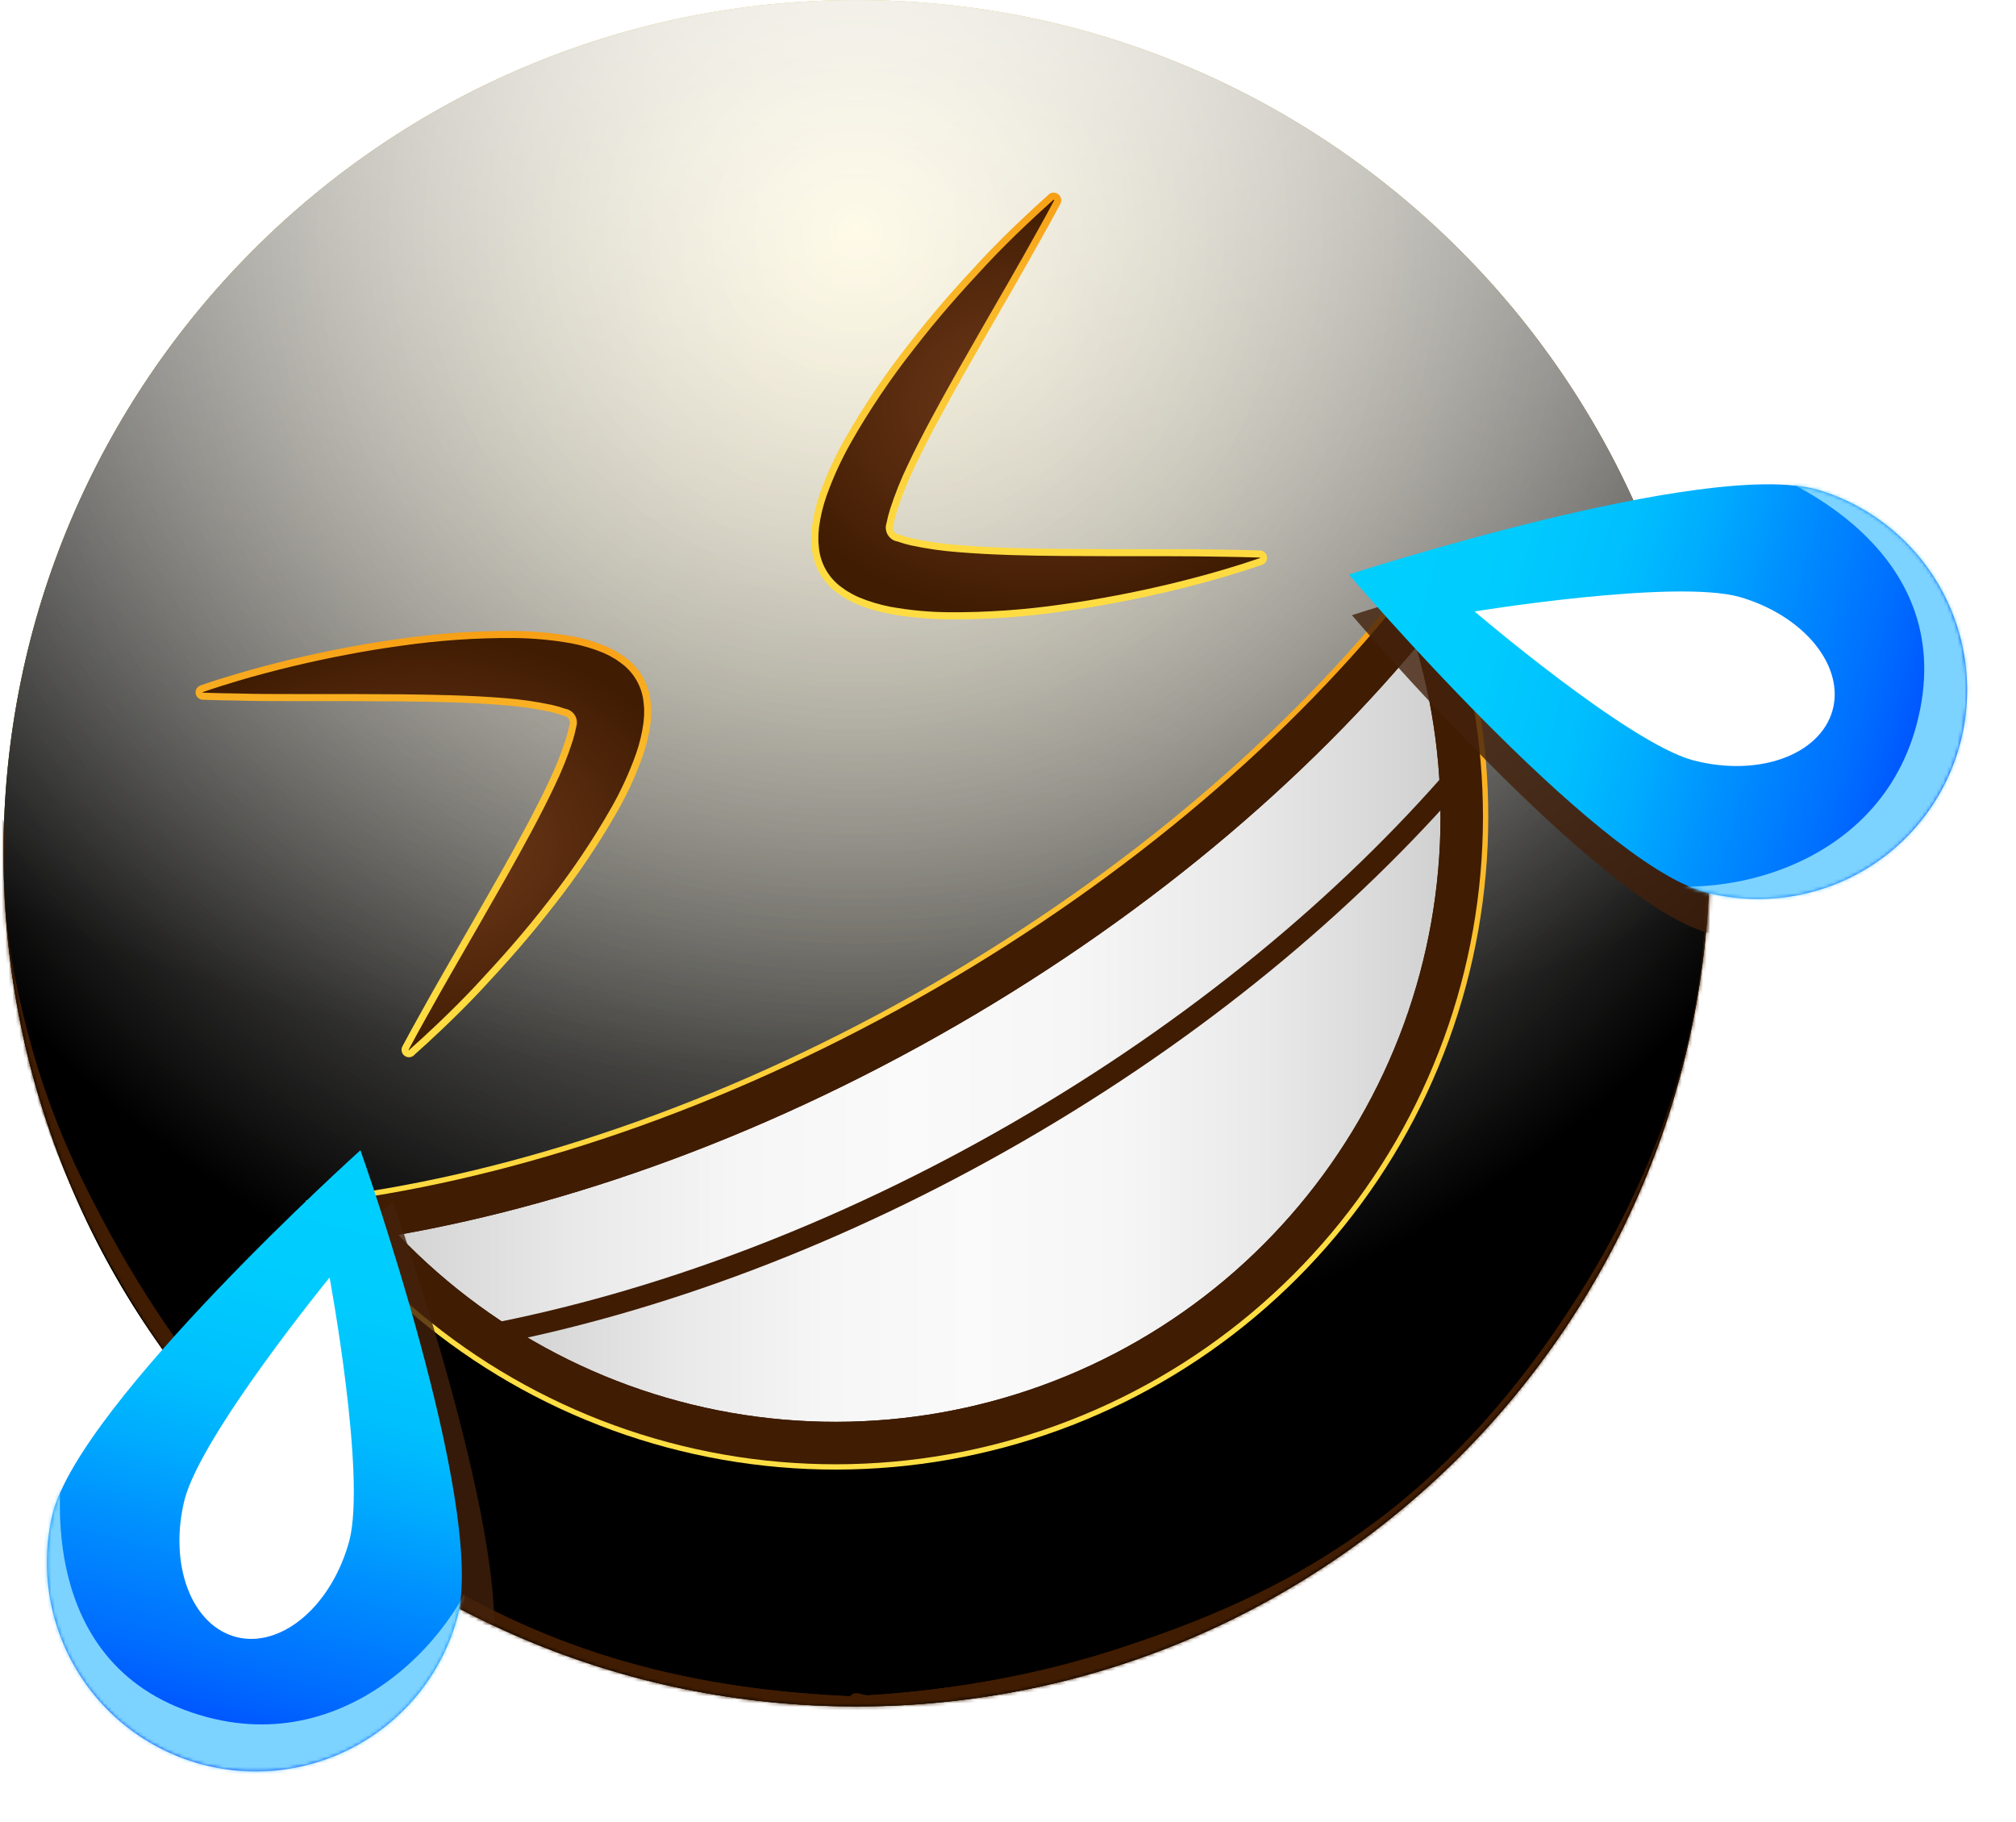 <svg width="570" height="515" viewBox="0 0 570 515" fill="none" xmlns="http://www.w3.org/2000/svg">
<path d="M242.171 482.374C375.371 482.374 483.351 374.394 483.351 241.194C483.351 107.994 375.371 0.014 242.171 0.014C108.971 0.014 0.991 107.994 0.991 241.194C0.991 374.394 108.971 482.374 242.171 482.374Z" fill="url(#paint0_radial_862_12569)"/>
<g style="mix-blend-mode:soft-light">
<path d="M242.171 482.374C375.371 482.374 483.351 374.394 483.351 241.194C483.351 107.994 375.371 0.014 242.171 0.014C108.971 0.014 0.991 107.994 0.991 241.194C0.991 374.394 108.971 482.374 242.171 482.374Z" fill="url(#paint1_radial_862_12569)"/>
</g>
<g style="mix-blend-mode:soft-light">
<path d="M242.171 482.374C375.371 482.374 483.351 374.394 483.351 241.194C483.351 107.994 375.371 0.014 242.171 0.014C108.971 0.014 0.991 107.994 0.991 241.194C0.991 374.394 108.971 482.374 242.171 482.374Z" fill="url(#paint2_radial_862_12569)"/>
</g>
<g style="mix-blend-mode:overlay">
<path d="M242.171 482.374C375.371 482.374 483.351 374.394 483.351 241.194C483.351 107.994 375.371 0.014 242.171 0.014C108.971 0.014 0.991 107.994 0.991 241.194C0.991 374.394 108.971 482.374 242.171 482.374Z" fill="url(#paint3_radial_862_12569)" fill-opacity="0.7"/>
</g>
<mask id="mask0_862_12569" style="mask-type:alpha" maskUnits="userSpaceOnUse" x="0" y="0" width="484" height="483">
<path d="M242.171 482.374C375.371 482.374 483.351 374.394 483.351 241.194C483.351 107.994 375.371 0.014 242.171 0.014C108.971 0.014 0.991 107.994 0.991 241.194C0.991 374.394 108.971 482.374 242.171 482.374Z" fill="white"/>
</mask>
<g mask="url(#mask0_862_12569)">
<g filter="url(#filter0_f_862_12569)">
<path d="M-0.385 234.312C-0.123 230.886 1.004 230.542 1.333 234.022C1.699 237.888 0.988 245.66 1.159 250.348C1.612 262.762 3.515 273.555 5.477 282.334C11.798 310.626 20.552 328.856 28.718 344.302C55.557 395.074 84.957 420.784 113.638 440.16C155.68 468.563 198.063 477.597 240.481 479.514C241.551 479.562 241.729 486.531 240.676 487.439C238.778 489.075 236.427 487.451 234.485 487.383C228.905 487.187 223.326 486.804 217.747 486.225C201.203 484.505 184.661 481.004 168.152 475.372C123.265 460.057 74.867 433.834 32.6 359.976C29.941 355.329 27.303 350.437 24.703 345.181C22.623 340.977 20.563 336.57 18.54 331.857C11.885 316.355 -3.623 276.672 -0.385 234.312ZM240.511 487.513C239.49 487.545 239.231 481.048 240.204 479.699C241.675 477.66 243.879 479.339 245.429 479.242C251.868 478.84 258.305 478.243 264.741 477.435C282.386 475.219 300.018 471.436 317.611 465.61C361.247 451.159 408.161 429.129 449.296 361.445C451.914 357.137 454.509 352.567 457.069 347.654C464.85 332.726 484.352 293.098 482.098 243.835C481.908 239.682 483.172 237.194 483.738 240.757C484.458 245.293 484.166 254.75 483.967 259.782C483.332 275.897 480.857 289.525 478.247 300.531C469.977 335.412 458.367 355.637 447.734 372.523C413.175 427.411 375.639 449.537 339.146 465.438C306.415 479.699 273.435 486.497 240.511 487.513Z" fill="#401C02"/>
</g>
<g filter="url(#filter1_f_862_12569)">
<path d="M-0.385 234.312C-0.123 230.886 1.004 230.542 1.333 234.022C1.699 237.888 0.988 245.66 1.159 250.348C1.612 262.762 3.515 273.555 5.477 282.334C11.798 310.626 20.552 328.856 28.718 344.302C55.557 395.074 84.957 420.784 113.638 440.16C155.68 468.563 198.063 477.597 240.481 479.514C241.551 479.562 241.729 486.531 240.676 487.439C238.778 489.075 236.427 487.451 234.485 487.383C228.905 487.187 223.326 486.804 217.747 486.225C201.203 484.505 184.661 481.004 168.152 475.372C123.265 460.057 74.867 433.834 32.6 359.976C29.941 355.329 27.303 350.437 24.703 345.181C22.623 340.977 20.563 336.57 18.54 331.857C11.885 316.355 -3.623 276.672 -0.385 234.312ZM240.511 487.513C239.49 487.545 239.231 481.048 240.204 479.699C241.675 477.66 243.879 479.339 245.429 479.242C251.868 478.84 258.305 478.243 264.741 477.435C282.386 475.219 300.018 471.436 317.611 465.61C361.247 451.159 408.161 429.129 449.296 361.445C451.914 357.137 454.509 352.567 457.069 347.654C464.85 332.726 484.352 293.098 482.098 243.835C481.908 239.682 483.172 237.194 483.738 240.757C484.458 245.293 484.166 254.75 483.967 259.782C483.332 275.897 480.857 289.525 478.247 300.531C469.977 335.412 458.367 355.637 447.734 372.523C413.175 427.411 375.639 449.537 339.146 465.438C306.415 479.699 273.435 486.497 240.511 487.513Z" fill="#401C02"/>
</g>
</g>
<path d="M114.721 296.144C116.301 293.144 117.911 290.264 119.531 287.354C122.021 282.864 124.531 278.424 127.081 273.994L134.691 260.774L142.181 247.654C147.091 238.934 151.901 230.224 155.951 221.654C157.905 217.618 159.575 213.452 160.951 209.184C161.357 207.897 161.691 206.588 161.951 205.264C162.093 204.857 162.147 204.424 162.111 203.994C162.072 203.568 161.943 203.156 161.731 202.784C161.5 202.389 161.182 202.052 160.801 201.799C160.419 201.546 159.985 201.384 159.531 201.324C158.309 200.881 157.06 200.517 155.791 200.234C151.406 199.302 146.962 198.667 142.491 198.334C133.031 197.554 123.081 197.384 113.081 197.264L97.971 197.194H82.731C77.631 197.194 72.511 197.194 67.371 197.044C64.031 196.994 60.681 196.924 57.321 196.814C57.06 196.798 56.813 196.689 56.625 196.506C56.438 196.323 56.322 196.078 56.301 195.817C56.279 195.556 56.352 195.296 56.506 195.084C56.66 194.872 56.886 194.723 57.141 194.664C60.421 193.524 63.711 192.494 67.011 191.514C72.081 190.004 77.181 188.674 82.301 187.424C84.871 186.804 87.431 186.244 90.001 185.674C92.571 185.104 95.161 184.624 97.741 184.114C102.901 183.114 108.101 182.264 113.321 181.554C123.859 180.037 134.495 179.302 145.141 179.354C150.752 179.396 156.349 179.914 161.871 180.904C165 181.5 168.059 182.415 171.001 183.634C171.391 183.804 171.811 184.024 172.221 184.214C172.631 184.404 173.031 184.604 173.451 184.864L174.711 185.594C175.131 185.884 175.561 186.184 175.981 186.494C177.961 187.886 179.613 189.694 180.822 191.791C182.032 193.888 182.768 196.223 182.981 198.634C183.031 199.154 183.081 199.684 183.121 200.194V201.534C183.121 202.034 183.121 202.474 183.061 202.924C183.001 203.374 183.001 203.844 182.951 204.274C182.538 207.43 181.794 210.534 180.731 213.534C178.843 218.813 176.501 223.919 173.731 228.794C168.459 238.044 162.506 246.888 155.921 255.254C152.681 259.414 149.371 263.494 145.921 267.464C142.471 271.434 138.921 275.344 135.341 279.174C131.761 283.004 127.991 286.744 124.151 290.384C121.661 292.744 119.151 295.074 116.541 297.384C116.377 297.625 116.123 297.792 115.836 297.846C115.549 297.9 115.253 297.839 115.011 297.674C114.77 297.51 114.604 297.256 114.549 296.969C114.495 296.682 114.557 296.386 114.721 296.144Z" fill="url(#paint4_radial_862_12569)"/>
<path d="M298.842 57.284C297.262 60.284 295.652 63.164 294.032 66.074C291.542 70.564 289.032 75.004 286.482 79.444L278.872 92.654L271.382 105.774C266.472 114.494 261.662 123.204 257.612 131.774C255.66 135.811 253.989 139.977 252.612 144.244C252.205 145.534 251.871 146.846 251.612 148.174C251.469 148.578 251.414 149.007 251.452 149.434C251.491 149.86 251.62 150.272 251.832 150.644C252.043 151.004 252.325 151.317 252.662 151.564C253.062 151.856 253.53 152.041 254.022 152.104C255.247 152.546 256.5 152.91 257.772 153.194C262.157 154.127 266.6 154.761 271.072 155.094C280.532 155.874 290.482 156.094 300.482 156.164L315.592 156.234H330.832C335.932 156.234 341.052 156.284 346.192 156.384C349.532 156.434 352.882 156.504 356.192 156.614C356.46 156.62 356.717 156.726 356.913 156.91C357.109 157.095 357.229 157.345 357.252 157.613C357.274 157.881 357.196 158.148 357.034 158.362C356.872 158.576 356.636 158.723 356.372 158.774C353.092 159.904 349.802 160.934 346.502 161.914C341.432 163.424 336.332 164.754 331.212 166.004C328.642 166.624 326.082 167.184 323.512 167.754C320.942 168.324 318.352 168.814 315.772 169.314C310.602 170.314 305.412 171.164 300.192 171.874C289.654 173.396 279.018 174.131 268.372 174.074C262.758 174.037 257.157 173.518 251.632 172.524C248.507 171.926 245.451 171.011 242.512 169.794C242.122 169.634 241.702 169.404 241.292 169.224C240.882 169.044 240.482 168.824 240.062 168.564L238.802 167.834L237.532 166.944C235.55 165.551 233.897 163.742 232.688 161.643C231.478 159.545 230.743 157.207 230.532 154.794C230.482 154.274 230.422 153.794 230.392 153.234V151.784C230.392 151.284 230.392 150.844 230.452 150.394C230.512 149.944 230.512 149.474 230.562 149.044C230.972 145.888 231.712 142.785 232.772 139.784C234.66 134.505 237.002 129.399 239.772 124.524C245.044 115.278 250.997 106.437 257.582 98.074C260.822 93.904 264.132 89.834 267.582 85.854C271.032 81.874 274.582 77.974 278.162 74.144C281.742 70.314 285.512 66.574 289.352 62.934C291.842 60.574 294.352 58.254 296.962 55.934C297.141 55.685 297.411 55.517 297.714 55.467C298.017 55.417 298.327 55.49 298.577 55.669C298.826 55.848 298.994 56.119 299.044 56.422C299.093 56.724 299.021 57.035 298.842 57.284Z" fill="url(#paint5_radial_862_12569)"/>
<path d="M114.721 296.144C116.301 293.144 117.911 290.264 119.531 287.354C122.021 282.864 124.531 278.424 127.081 273.994L134.691 260.774L142.181 247.654C147.091 238.934 151.901 230.224 155.951 221.654C157.905 217.618 159.575 213.452 160.951 209.184C161.357 207.897 161.691 206.588 161.951 205.264C162.093 204.857 162.147 204.424 162.111 203.994V203.994C162.072 203.568 161.943 203.156 161.731 202.784C161.5 202.389 161.182 202.052 160.801 201.799C160.419 201.546 159.985 201.384 159.531 201.324C158.309 200.881 157.06 200.517 155.791 200.234C151.406 199.302 146.962 198.667 142.491 198.334C133.031 197.554 123.081 197.384 113.081 197.264L97.971 197.194H82.731C77.631 197.194 72.511 197.194 67.371 197.044C64.031 196.994 60.681 196.924 57.321 196.814C57.06 196.798 56.813 196.689 56.625 196.506C56.438 196.323 56.322 196.078 56.301 195.817C56.279 195.556 56.352 195.296 56.506 195.084C56.66 194.872 56.886 194.723 57.141 194.664C60.421 193.524 63.711 192.494 67.011 191.514C72.081 190.004 77.181 188.674 82.301 187.424C84.871 186.804 87.431 186.244 90.001 185.674C92.571 185.104 95.161 184.624 97.741 184.114C102.901 183.114 108.101 182.264 113.321 181.554C123.859 180.037 134.495 179.302 145.141 179.354C150.752 179.396 156.349 179.914 161.871 180.904C165 181.5 168.059 182.415 171.001 183.634C171.391 183.804 171.811 184.024 172.221 184.214C172.631 184.404 173.031 184.604 173.451 184.864L174.711 185.594C175.131 185.884 175.561 186.184 175.981 186.494C177.961 187.886 179.613 189.694 180.822 191.791C182.032 193.888 182.768 196.223 182.981 198.634C183.031 199.154 183.081 199.684 183.121 200.194V201.534C183.121 202.034 183.121 202.474 183.061 202.924C183.001 203.374 183.001 203.844 182.951 204.274C182.538 207.43 181.794 210.534 180.731 213.534C178.843 218.813 176.501 223.919 173.731 228.794C168.459 238.044 162.506 246.888 155.921 255.254C152.681 259.414 149.371 263.494 145.921 267.464C142.471 271.434 138.921 275.344 135.341 279.174C131.761 283.004 127.991 286.744 124.151 290.384C121.661 292.744 119.151 295.074 116.541 297.384C116.377 297.625 116.123 297.792 115.836 297.846C115.549 297.9 115.253 297.839 115.011 297.674C114.77 297.51 114.604 297.256 114.549 296.969C114.495 296.682 114.557 296.386 114.721 296.144V296.144Z" stroke="url(#paint6_linear_862_12569)" stroke-width="2" stroke-miterlimit="10"/>
<path d="M298.842 57.284C297.262 60.284 295.652 63.164 294.032 66.074C291.542 70.564 289.032 75.004 286.482 79.444L278.872 92.654L271.382 105.774C266.472 114.494 261.662 123.204 257.612 131.774C255.66 135.811 253.989 139.977 252.612 144.244C252.205 145.534 251.871 146.846 251.612 148.174C251.469 148.578 251.414 149.007 251.452 149.434C251.491 149.86 251.62 150.272 251.832 150.644C252.043 151.004 252.325 151.317 252.662 151.564C253.062 151.856 253.53 152.041 254.022 152.104C255.247 152.546 256.5 152.91 257.772 153.194C262.157 154.127 266.6 154.761 271.072 155.094C280.532 155.874 290.482 156.094 300.482 156.164L315.592 156.234H330.832C335.932 156.234 341.052 156.284 346.192 156.384C349.532 156.434 352.882 156.504 356.192 156.614C356.46 156.62 356.717 156.726 356.913 156.91C357.109 157.095 357.229 157.345 357.252 157.613C357.274 157.881 357.196 158.148 357.034 158.362C356.872 158.576 356.636 158.723 356.372 158.774C353.092 159.904 349.802 160.934 346.502 161.914C341.432 163.424 336.332 164.754 331.212 166.004C328.642 166.624 326.082 167.184 323.512 167.754C320.942 168.324 318.352 168.814 315.772 169.314C310.602 170.314 305.412 171.164 300.192 171.874C289.654 173.396 279.018 174.131 268.372 174.074C262.758 174.037 257.157 173.518 251.632 172.524C248.507 171.926 245.451 171.011 242.512 169.794C242.122 169.634 241.702 169.404 241.292 169.224C240.882 169.044 240.482 168.824 240.062 168.564L238.802 167.834L237.532 166.944C235.55 165.551 233.897 163.742 232.688 161.643C231.478 159.545 230.743 157.207 230.532 154.794C230.482 154.274 230.422 153.794 230.392 153.234V151.784C230.392 151.284 230.392 150.844 230.452 150.394C230.512 149.944 230.512 149.474 230.562 149.044C230.972 145.888 231.712 142.785 232.772 139.784C234.66 134.505 237.002 129.399 239.772 124.524C245.044 115.278 250.997 106.437 257.582 98.074C260.822 93.904 264.132 89.834 267.582 85.854C271.032 81.874 274.582 77.974 278.162 74.144C281.742 70.314 285.512 66.574 289.352 62.934C291.842 60.574 294.352 58.254 296.962 55.934C297.141 55.685 297.411 55.517 297.714 55.467C298.017 55.417 298.327 55.49 298.577 55.669C298.826 55.848 298.994 56.119 299.044 56.422C299.093 56.724 299.021 57.035 298.842 57.284V57.284Z" stroke="url(#paint7_linear_862_12569)" stroke-width="2" stroke-miterlimit="10"/>
<path d="M402.711 170.584C416.868 209.677 416.815 252.506 402.563 291.564C388.311 330.622 360.768 363.42 324.761 384.208C288.754 404.997 246.579 412.452 205.627 405.265C164.676 398.079 127.559 376.71 100.781 344.904C153.501 337.154 211.271 317.094 267.321 284.734C323.371 252.374 369.631 212.374 402.711 170.584Z" stroke="url(#paint8_linear_862_12569)" stroke-width="15" stroke-miterlimit="10"/>
<path d="M412.851 218.284C415.205 251.419 408.192 284.548 392.612 313.887C377.033 343.225 353.517 367.59 324.748 384.199C295.98 400.808 263.12 408.99 229.923 407.812C196.725 406.633 164.529 396.141 137.011 377.534C185.341 368.354 237.231 349.184 287.711 320.034C338.191 290.884 380.741 255.534 412.851 218.284Z" fill="url(#paint9_linear_862_12569)"/>
<path d="M402.711 170.584C403.061 171.584 403.411 172.534 403.711 173.514C404.011 174.494 404.321 175.284 404.601 176.174C404.661 176.344 404.711 176.514 404.761 176.684C405.061 177.584 405.341 178.484 405.621 179.384C405.901 180.284 406.111 181.034 406.341 181.854C406.491 182.344 406.631 182.854 406.761 183.344C406.831 183.554 406.891 183.784 406.951 184.004C407.101 184.524 407.241 185.004 407.371 185.554C407.431 185.754 407.481 185.954 407.531 186.154C407.721 186.864 407.901 187.584 408.081 188.304C408.321 189.304 408.551 190.244 408.781 191.214C408.781 191.214 408.781 191.214 408.781 191.284C408.991 192.204 409.201 193.124 409.391 194.054C409.841 196.124 410.241 198.174 410.601 200.244C410.771 201.244 410.941 202.244 411.101 203.244C411.261 204.244 411.361 204.944 411.481 205.794C411.671 207.074 411.841 208.354 411.991 209.624C412.091 210.464 412.191 211.314 412.281 212.154V212.264C412.368 213.077 412.448 213.887 412.521 214.694L412.641 215.974C412.701 216.744 412.761 217.514 412.811 218.284C380.741 255.534 338.191 290.904 287.711 320.044C237.231 349.184 185.341 368.364 137.011 377.534L135.101 376.224L134.051 375.484L132.051 374.064L131.961 374.004C131.281 373.504 130.591 373.004 129.961 372.484C128.961 371.724 127.961 370.934 126.891 370.134C126.211 369.604 125.541 369.064 124.891 368.524C124.241 367.984 123.321 367.254 122.531 366.594C120.931 365.244 119.351 363.874 117.781 362.454C117.071 361.824 116.371 361.184 115.681 360.544H115.631C114.901 359.864 114.171 359.174 113.461 358.484C112.921 357.974 112.391 357.484 111.871 356.934C111.721 356.794 111.581 356.644 111.431 356.494C111.061 356.124 110.671 355.744 110.301 355.354L109.821 354.864C109.451 354.504 109.091 354.124 108.741 353.754C108.141 353.144 107.551 352.514 106.961 351.894C106.371 351.274 105.681 350.514 105.051 349.804L104.691 349.404L102.831 347.304C102.161 346.524 101.481 345.744 100.831 344.944C153.551 337.194 211.321 317.134 267.371 284.774C323.421 252.414 369.631 212.374 402.711 170.584Z" fill="url(#paint10_linear_862_12569)"/>
<path d="M402.711 170.584C408.288 185.936 411.701 201.99 412.851 218.284C380.741 255.534 338.191 290.904 287.711 320.044C237.231 349.184 185.341 368.364 137.011 377.534C123.477 368.39 111.283 357.404 100.781 344.894C153.501 337.144 211.271 317.084 267.321 284.724C323.371 252.364 369.631 212.374 402.711 170.584Z" stroke="url(#paint11_radial_862_12569)" stroke-width="6" stroke-miterlimit="10"/>
<path d="M402.711 170.584C416.868 209.677 416.815 252.506 402.563 291.564C388.311 330.622 360.768 363.42 324.761 384.208C288.754 404.997 246.579 412.452 205.627 405.265C164.676 398.079 127.559 376.71 100.781 344.904C153.501 337.154 211.271 317.094 267.321 284.734C323.371 252.374 369.631 212.374 402.711 170.584Z" stroke="url(#paint12_linear_862_12569)" stroke-width="12" stroke-miterlimit="10"/>
<mask id="mask1_862_12569" style="mask-type:alpha" maskUnits="userSpaceOnUse" x="100" y="170" width="314" height="238">
<path d="M402.711 170.584C416.868 209.677 416.815 252.506 402.563 291.564C388.311 330.622 360.768 363.42 324.761 384.208C288.754 404.997 246.579 412.452 205.627 405.265C164.676 398.079 127.559 376.71 100.781 344.904C153.501 337.154 211.271 317.094 267.321 284.734C323.371 252.374 369.631 212.374 402.711 170.584Z" fill="url(#paint13_linear_862_12569)"/>
</mask>
<g mask="url(#mask1_862_12569)">
<g filter="url(#filter2_f_862_12569)">
<path d="M402.711 170.584C416.868 209.677 416.815 252.506 402.563 291.564C388.311 330.622 360.768 363.42 324.761 384.208C288.754 404.997 246.579 412.452 205.627 405.265C164.676 398.079 127.559 376.71 100.781 344.904C153.501 337.154 211.271 317.094 267.321 284.734C323.371 252.374 369.631 212.374 402.711 170.584Z" stroke="url(#paint14_linear_862_12569)" stroke-width="12" stroke-miterlimit="10"/>
</g>
</g>
<mask id="mask2_862_12569" style="mask-type:alpha" maskUnits="userSpaceOnUse" x="1" y="0" width="483" height="483">
<path d="M242.451 482.36C375.651 482.36 483.63 374.38 483.63 241.18C483.63 107.98 375.651 0 242.451 0C109.25 0 1.271 107.98 1.271 241.18C1.271 374.38 109.25 482.36 242.451 482.36Z" fill="url(#paint15_radial_862_12569)"/>
</mask>
<g mask="url(#mask2_862_12569)">
<g opacity="0.8" filter="url(#filter3_f_862_12569)">
<path d="M514.718 149.912C483.321 141.054 382.245 173.903 382.245 173.903C382.245 173.903 451.206 254.726 482.601 263.593C497.606 267.632 513.598 265.595 527.111 257.924C540.625 250.253 550.572 237.566 554.796 222.613C559.021 207.659 557.183 191.643 549.681 178.035C542.18 164.427 529.618 154.323 514.718 149.912Z" fill="#42210B"/>
</g>
<g opacity="0.8" filter="url(#filter4_f_862_12569)">
<path d="M24.065 442.377C32.093 410.758 111.079 339.648 111.079 339.648C111.079 339.648 146.592 439.781 138.575 471.404C134.569 486.417 124.809 499.248 111.409 507.116C98.009 514.984 82.049 517.255 66.987 513.436C51.924 509.618 38.972 500.019 30.939 486.718C22.904 473.417 20.435 457.486 24.065 442.377Z" fill="#42210B"/>
</g>
</g>
<path d="M14.893 427.884C22.921 396.264 101.907 325.154 101.907 325.154C101.907 325.154 137.42 425.288 129.403 456.91C125.397 471.924 115.637 484.755 102.237 492.622C88.838 500.49 72.877 502.761 57.815 498.943C42.752 495.125 29.801 485.525 21.767 472.224C13.733 458.924 11.263 442.993 14.893 427.884Z" fill="url(#paint16_linear_862_12569)"/>
<mask id="mask3_862_12569" style="mask-type:alpha" maskUnits="userSpaceOnUse" x="13" y="325" width="118" height="176">
<path d="M14.893 427.884C22.921 396.264 101.907 325.154 101.907 325.154C101.907 325.154 137.42 425.288 129.403 456.91C125.397 471.924 115.637 484.755 102.237 492.622C88.838 500.49 72.877 502.761 57.815 498.943C42.752 495.125 29.801 485.525 21.767 472.224C13.733 458.924 11.263 442.993 14.893 427.884Z" fill="url(#paint17_linear_862_12569)"/>
</mask>
<g mask="url(#mask3_862_12569)">
<g filter="url(#filter5_f_862_12569)">
<path d="M52.798 506.638C-16.267 488.132 -4.709 414.101 19.751 402.02C15.48 417.958 9.232 472.188 58.492 485.388C101.478 496.906 133.667 457.908 137.594 433.596C157.213 456.97 121.863 525.144 52.798 506.638Z" fill="#7CD3FF"/>
</g>
</g>
<g filter="url(#filter6_f_862_12569)">
<path d="M52.177 423.964C56.953 405.466 93.186 361.133 93.186 361.133C93.186 361.133 103.555 416.983 98.783 435.482C96.434 444.274 91.776 452.072 85.817 457.186C79.858 462.3 73.079 464.318 66.948 462.803C60.818 461.288 55.83 456.362 53.065 449.092C50.3 441.822 49.981 432.794 52.177 423.964Z" fill="white"/>
</g>
<path d="M513.868 138.419C482.471 129.561 381.395 162.41 381.395 162.41C381.395 162.41 450.357 243.232 481.751 252.1C496.756 256.138 512.748 254.101 526.262 246.43C539.775 238.759 549.722 226.073 553.947 211.119C558.171 196.166 556.334 180.15 548.832 166.541C541.33 152.933 528.768 142.829 513.868 138.419Z" fill="url(#paint18_linear_862_12569)"/>
<mask id="mask4_862_12569" style="mask-type:alpha" maskUnits="userSpaceOnUse" x="381" y="136" width="176" height="119">
<path d="M513.868 138.419C482.471 129.561 381.395 162.41 381.395 162.41C381.395 162.41 450.357 243.232 481.751 252.1C496.756 256.138 512.748 254.101 526.262 246.43C539.775 238.759 549.722 226.073 553.947 211.119C558.171 196.166 556.334 180.15 548.832 166.541C541.33 152.933 528.768 142.829 513.868 138.419Z" fill="url(#paint19_linear_862_12569)"/>
</mask>
<g mask="url(#mask4_862_12569)">
<g filter="url(#filter7_f_862_12569)">
<path d="M563.119 210.622C581.625 141.557 511.733 114.551 489.041 129.693C504.978 133.964 555.068 155.667 541.869 204.928C530.351 247.913 480.483 256.292 457.465 247.536C467.898 276.214 544.613 279.687 563.119 210.622Z" fill="#7CD3FF"/>
</g>
</g>
<g filter="url(#filter8_f_862_12569)">
<path d="M491.832 168.747C473.424 163.634 416.915 172.846 416.915 172.846C416.915 172.846 460.097 209.751 478.504 214.868C487.293 217.23 496.375 217.095 503.784 214.492C511.192 211.888 516.329 207.026 518.082 200.959C519.835 194.893 518.063 188.11 513.15 182.08C508.236 176.051 500.577 171.261 491.832 168.747Z" fill="white"/>
</g>
<defs>
<filter id="filter0_f_862_12569" x="-25.824" y="206.572" width="535.021" height="306.595" filterUnits="userSpaceOnUse" color-interpolation-filters="sRGB">
<feFlood flood-opacity="0" result="BackgroundImageFix"/>
<feBlend mode="normal" in="SourceGraphic" in2="BackgroundImageFix" result="shape"/>
<feGaussianBlur stdDeviation="12.5" result="effect1_foregroundBlur_862_12569"/>
</filter>
<filter id="filter1_f_862_12569" x="-40.824" y="191.572" width="565.021" height="336.595" filterUnits="userSpaceOnUse" color-interpolation-filters="sRGB">
<feFlood flood-opacity="0" result="BackgroundImageFix"/>
<feBlend mode="normal" in="SourceGraphic" in2="BackgroundImageFix" result="shape"/>
<feGaussianBlur stdDeviation="20" result="effect1_foregroundBlur_862_12569"/>
</filter>
<filter id="filter2_f_862_12569" x="79.259" y="148.42" width="350.031" height="275.51" filterUnits="userSpaceOnUse" color-interpolation-filters="sRGB">
<feFlood flood-opacity="0" result="BackgroundImageFix"/>
<feBlend mode="normal" in="SourceGraphic" in2="BackgroundImageFix" result="shape"/>
<feGaussianBlur stdDeviation="5" result="effect1_foregroundBlur_862_12569"/>
</filter>
<filter id="filter3_f_862_12569" x="352.245" y="118.396" width="234.776" height="177.227" filterUnits="userSpaceOnUse" color-interpolation-filters="sRGB">
<feFlood flood-opacity="0" result="BackgroundImageFix"/>
<feBlend mode="normal" in="SourceGraphic" in2="BackgroundImageFix" result="shape"/>
<feGaussianBlur stdDeviation="15" result="effect1_foregroundBlur_862_12569"/>
</filter>
<filter id="filter4_f_862_12569" x="-7.569" y="309.648" width="177.322" height="235.6" filterUnits="userSpaceOnUse" color-interpolation-filters="sRGB">
<feFlood flood-opacity="0" result="BackgroundImageFix"/>
<feBlend mode="normal" in="SourceGraphic" in2="BackgroundImageFix" result="shape"/>
<feGaussianBlur stdDeviation="15" result="effect1_foregroundBlur_862_12569"/>
</filter>
<filter id="filter5_f_862_12569" x="-15.274" y="386.02" width="174.247" height="139.765" filterUnits="userSpaceOnUse" color-interpolation-filters="sRGB">
<feFlood flood-opacity="0" result="BackgroundImageFix"/>
<feBlend mode="normal" in="SourceGraphic" in2="BackgroundImageFix" result="shape"/>
<feGaussianBlur stdDeviation="8" result="effect1_foregroundBlur_862_12569"/>
</filter>
<filter id="filter6_f_862_12569" x="10.733" y="321.133" width="129.305" height="182.162" filterUnits="userSpaceOnUse" color-interpolation-filters="sRGB">
<feFlood flood-opacity="0" result="BackgroundImageFix"/>
<feBlend mode="normal" in="SourceGraphic" in2="BackgroundImageFix" result="shape"/>
<feGaussianBlur stdDeviation="20" result="effect1_foregroundBlur_862_12569"/>
</filter>
<filter id="filter7_f_862_12569" x="441.465" y="109.613" width="140.737" height="173.224" filterUnits="userSpaceOnUse" color-interpolation-filters="sRGB">
<feFlood flood-opacity="0" result="BackgroundImageFix"/>
<feBlend mode="normal" in="SourceGraphic" in2="BackgroundImageFix" result="shape"/>
<feGaussianBlur stdDeviation="8" result="effect1_foregroundBlur_862_12569"/>
</filter>
<filter id="filter8_f_862_12569" x="376.914" y="127.202" width="181.828" height="129.345" filterUnits="userSpaceOnUse" color-interpolation-filters="sRGB">
<feFlood flood-opacity="0" result="BackgroundImageFix"/>
<feBlend mode="normal" in="SourceGraphic" in2="BackgroundImageFix" result="shape"/>
<feGaussianBlur stdDeviation="20" result="effect1_foregroundBlur_862_12569"/>
</filter>
<radialGradient id="paint0_radial_862_12569" cx="0" cy="0" r="1" gradientUnits="userSpaceOnUse" gradientTransform="translate(241.991 0.014) rotate(90) scale(482)">
<stop stop-color="#FFDE43"/>
<stop offset="1" stop-color="#FFBC00"/>
</radialGradient>
<radialGradient id="paint1_radial_862_12569" cx="0" cy="0" r="1" gradientUnits="userSpaceOnUse" gradientTransform="translate(241.991 64.514) rotate(90) scale(417.5)">
<stop stop-color="white" stop-opacity="0.5"/>
<stop offset="0.782"/>
</radialGradient>
<radialGradient id="paint2_radial_862_12569" cx="0" cy="0" r="1" gradientUnits="userSpaceOnUse" gradientTransform="translate(241.991 64.514) rotate(90) scale(417.5)">
<stop stop-color="white" stop-opacity="0.5"/>
<stop offset="0.782"/>
</radialGradient>
<radialGradient id="paint3_radial_862_12569" cx="0" cy="0" r="1" gradientUnits="userSpaceOnUse" gradientTransform="translate(241.991 -52.486) rotate(90) scale(534.5 722.835)">
<stop offset="0.092" stop-color="white"/>
<stop offset="0.67" stop-color="white" stop-opacity="0"/>
</radialGradient>
<radialGradient id="paint4_radial_862_12569" cx="0" cy="0" r="1" gradientUnits="userSpaceOnUse" gradientTransform="translate(119.621 238.569) scale(80.835 59.36)">
<stop stop-color="#743C1C"/>
<stop offset="1" stop-color="#401C02"/>
</radialGradient>
<radialGradient id="paint5_radial_862_12569" cx="0" cy="0" r="1" gradientUnits="userSpaceOnUse" gradientTransform="translate(293.736 114.725) scale(80.86 59.416)">
<stop stop-color="#743C1C"/>
<stop offset="1" stop-color="#401C02"/>
</radialGradient>
<linearGradient id="paint6_linear_862_12569" x1="119.709" y1="301.2" x2="119.709" y2="175.538" gradientUnits="userSpaceOnUse">
<stop stop-color="#FFDE43"/>
<stop offset="0.22" stop-color="#FED93F"/>
<stop offset="0.51" stop-color="#FCC934"/>
<stop offset="0.82" stop-color="#F9AF21"/>
<stop offset="1" stop-color="#F79D14"/>
</linearGradient>
<linearGradient id="paint7_linear_862_12569" x1="293.824" y1="177.415" x2="293.824" y2="51.634" gradientUnits="userSpaceOnUse">
<stop stop-color="#FFDE43"/>
<stop offset="0.22" stop-color="#FED93F"/>
<stop offset="0.51" stop-color="#FCC934"/>
<stop offset="0.82" stop-color="#F9AF21"/>
<stop offset="1" stop-color="#F79D14"/>
</linearGradient>
<linearGradient id="paint8_linear_862_12569" x1="257.036" y1="414.609" x2="257.036" y2="162.946" gradientUnits="userSpaceOnUse">
<stop offset="0.266" stop-color="#FFDE43"/>
<stop offset="1" stop-color="#F79D14"/>
</linearGradient>
<linearGradient id="paint9_linear_862_12569" x1="136.905" y1="313.139" x2="413.296" y2="313.139" gradientUnits="userSpaceOnUse">
<stop stop-color="#CCCCCC"/>
<stop offset="0.05" stop-color="#D5D5D5"/>
<stop offset="0.2" stop-color="#E9E9E9"/>
<stop offset="0.35" stop-color="#F6F6F6"/>
<stop offset="0.5" stop-color="#FAFAFA"/>
<stop offset="0.65" stop-color="#F6F6F6"/>
<stop offset="0.8" stop-color="#E9E9E9"/>
<stop offset="0.95" stop-color="#D5D5D5"/>
<stop offset="1" stop-color="#CCCCCC"/>
</linearGradient>
<linearGradient id="paint10_linear_862_12569" x1="100.711" y1="274.097" x2="412.811" y2="274.097" gradientUnits="userSpaceOnUse">
<stop stop-color="#CCCCCC"/>
<stop offset="0.05" stop-color="#D5D5D5"/>
<stop offset="0.2" stop-color="#E9E9E9"/>
<stop offset="0.35" stop-color="#F6F6F6"/>
<stop offset="0.5" stop-color="#FAFAFA"/>
<stop offset="0.65" stop-color="#F6F6F6"/>
<stop offset="0.8" stop-color="#E9E9E9"/>
<stop offset="0.95" stop-color="#D5D5D5"/>
<stop offset="1" stop-color="#CCCCCC"/>
</linearGradient>
<radialGradient id="paint11_radial_862_12569" cx="0" cy="0" r="1" gradientUnits="userSpaceOnUse" gradientTransform="translate(269.282 288.137) rotate(-30) scale(129.13 129.13)">
<stop stop-color="#401C02"/>
<stop offset="1" stop-color="#401C02"/>
</radialGradient>
<linearGradient id="paint12_linear_862_12569" x1="649476" y1="-1065.91" x2="630303" y2="-34274.3" gradientUnits="userSpaceOnUse">
<stop stop-color="#401C02"/>
<stop offset="1" stop-color="#401C02"/>
</linearGradient>
<linearGradient id="paint13_linear_862_12569" x1="649476" y1="-1065.91" x2="630303" y2="-34274.3" gradientUnits="userSpaceOnUse">
<stop stop-color="#401C02"/>
<stop offset="1" stop-color="#401C02"/>
</linearGradient>
<linearGradient id="paint14_linear_862_12569" x1="649476" y1="-1065.91" x2="630303" y2="-34274.3" gradientUnits="userSpaceOnUse">
<stop stop-color="#401C02"/>
<stop offset="1" stop-color="#401C02"/>
</linearGradient>
<radialGradient id="paint15_radial_862_12569" cx="0" cy="0" r="1" gradientUnits="userSpaceOnUse" gradientTransform="translate(242.271 -4.53898e-06) rotate(90) scale(482)">
<stop stop-color="#FFDE43"/>
<stop offset="1" stop-color="#FFBC00"/>
</radialGradient>
<linearGradient id="paint16_linear_862_12569" x1="59.206" y1="510.886" x2="104.058" y2="336.544" gradientUnits="userSpaceOnUse">
<stop offset="0.074" stop-color="#0048FF"/>
<stop offset="0.223" stop-color="#006DFF"/>
<stop offset="0.404" stop-color="#0090FE"/>
<stop offset="0.535" stop-color="#00ACFE"/>
<stop offset="0.65" stop-color="#00BFFE"/>
<stop offset="0.82" stop-color="#00CBFE"/>
<stop offset="1" stop-color="#00CFFE"/>
</linearGradient>
<linearGradient id="paint17_linear_862_12569" x1="59.206" y1="510.886" x2="104.058" y2="336.544" gradientUnits="userSpaceOnUse">
<stop stop-color="#0048FF"/>
<stop offset="0.14" stop-color="#006DFF"/>
<stop offset="0.31" stop-color="#0090FE"/>
<stop offset="0.48" stop-color="#00ACFE"/>
<stop offset="0.65" stop-color="#00BFFE"/>
<stop offset="0.82" stop-color="#00CBFE"/>
<stop offset="1" stop-color="#00CFFE"/>
</linearGradient>
<linearGradient id="paint18_linear_862_12569" x1="563.594" y1="218.296" x2="390.184" y2="169.967" gradientUnits="userSpaceOnUse">
<stop offset="0.074" stop-color="#0048FF"/>
<stop offset="0.223" stop-color="#006DFF"/>
<stop offset="0.404" stop-color="#0090FE"/>
<stop offset="0.535" stop-color="#00ACFE"/>
<stop offset="0.65" stop-color="#00BFFE"/>
<stop offset="0.82" stop-color="#00CBFE"/>
<stop offset="1" stop-color="#00CFFE"/>
</linearGradient>
<linearGradient id="paint19_linear_862_12569" x1="563.594" y1="218.296" x2="390.184" y2="169.967" gradientUnits="userSpaceOnUse">
<stop stop-color="#0048FF"/>
<stop offset="0.14" stop-color="#006DFF"/>
<stop offset="0.31" stop-color="#0090FE"/>
<stop offset="0.48" stop-color="#00ACFE"/>
<stop offset="0.65" stop-color="#00BFFE"/>
<stop offset="0.82" stop-color="#00CBFE"/>
<stop offset="1" stop-color="#00CFFE"/>
</linearGradient>
</defs>
</svg>
